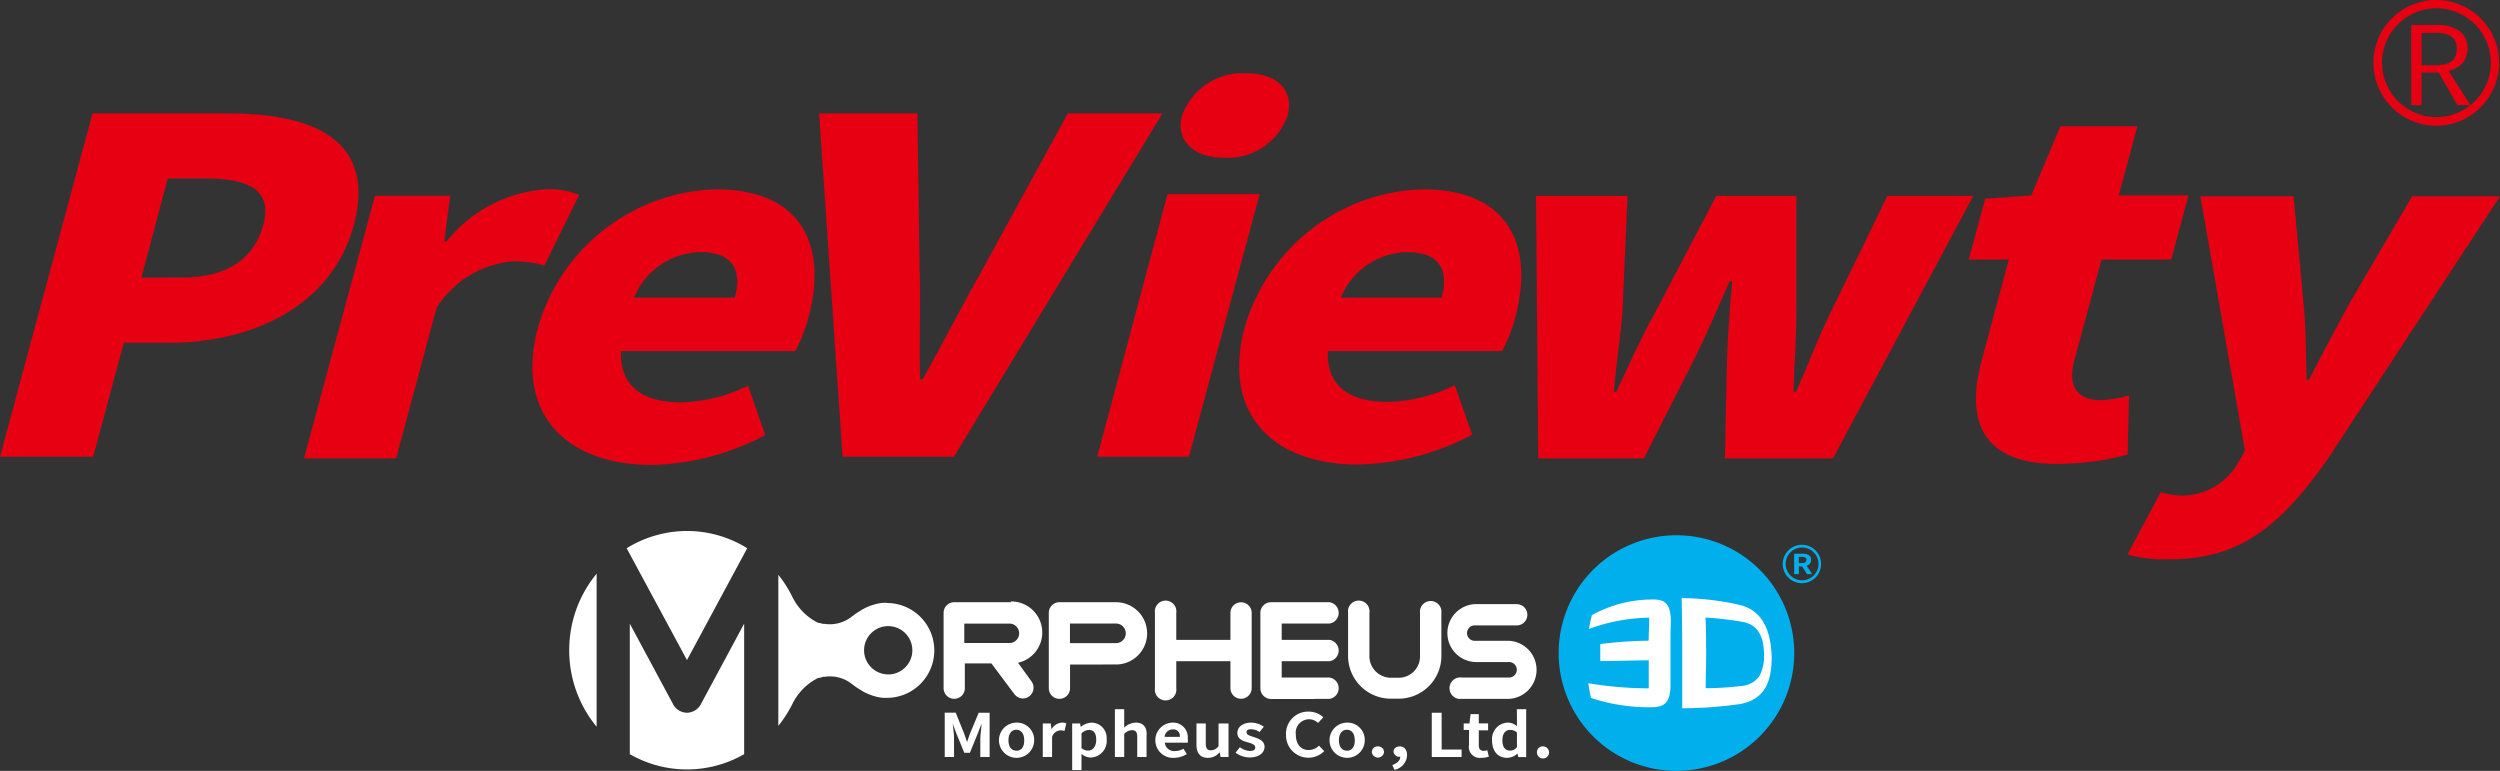 <svg id="레이어_2" data-name="레이어 2" xmlns="http://www.w3.org/2000/svg" width="116" height="35.768" viewBox="0 0 116 35.768">
  <rect x="0" y="0" width="116" height="35.768" fill="#333333" stroke="none"/>
  <g id="레이어_1" data-name="레이어 1">
    <path id="패스_2456" data-name="패스 2456" d="M4.294,12.17h6.3c3.957,0,6.88,1.241,5.821,5.189-1.025,3.784-4.757,5.453-8.571,5.453h-2.1L4.324,28.1H0Zm4.147,7.615c2.1,0,3.351-.865,3.775-2.435s-.579-2.162-2.651-2.162H7.784l-1.224,4.6Z" transform="translate(0 -6.907)" fill="#e60012"/>
    <path id="패스_2457" data-name="패스 2457" d="M35.911,20.43h3.494l-.277,2.119h.1a6.516,6.516,0,0,1,4.562-2.417,3.758,3.758,0,0,1,1.6.255L43.773,23.66a5.57,5.57,0,0,0-1.444-.19,4.638,4.638,0,0,0-3.559,2.162l-1.877,6.98H32.62Z" transform="translate(-18.514 -11.345)" fill="#e60012"/>
    <path id="패스_2458" data-name="패스 2458" d="M57.017,26.536a8.874,8.874,0,0,1,8.242-6.4c3.957,0,5.189,2.547,4.324,5.881a7.567,7.567,0,0,1-.631,1.626H60.866c-.061,1.669,1.055,2.378,2.794,2.378a7.386,7.386,0,0,0,3.1-.774l.8,2.292a11.8,11.8,0,0,1-5.3,1.388C58.336,32.91,55.932,30.558,57.017,26.536Zm9.129-1.371c.333-1.22-.03-2.115-1.6-2.115a3.4,3.4,0,0,0-3.079,2.115Z" transform="translate(-32.052 -11.352)" fill="#e60012"/>
    <path id="패스_2459" data-name="패스 2459" d="M87.3,12.17h4.562l.1,7.252c.069,1.73-.035,3.36.026,5.094H92.1c.973-1.73,1.808-3.382,2.776-5.094l3.966-7.252h4.389L93.553,28.1H88.39Z" transform="translate(-49.294 -6.907)" fill="#e60012"/>
    <path id="패스_2460" data-name="패스 2460" d="M120.931,9.838a2.978,2.978,0,0,1,2.993-1.968c1.449,0,2.218.813,1.907,1.968a2.945,2.945,0,0,1-2.962,1.946C121.446,11.784,120.624,10.953,120.931,9.838Zm-.67,3.637h4.273l-3.282,12.182H117Z" transform="translate(-66.087 -4.467)" fill="#e60012"/>
    <path id="패스_2461" data-name="패스 2461" d="M132.357,26.536a8.874,8.874,0,0,1,8.242-6.4c3.961,0,5.189,2.547,4.324,5.881a7.351,7.351,0,0,1-.631,1.626H136.21C136.146,29.317,137.266,30,139,30a7.386,7.386,0,0,0,3.1-.774l.809,2.292a11.827,11.827,0,0,1-5.3,1.388C133.676,32.91,131.272,30.558,132.357,26.536Zm9.133-1.371c.329-1.22-.035-2.115-1.6-2.115a3.4,3.4,0,0,0-3.079,2.115Z" transform="translate(-74.599 -11.352)" fill="#e60012"/>
    <path id="패스_2462" data-name="패스 2462" d="M163.66,20.83h4.247l-.238,5.453c-.108,1.2-.29,2.422-.4,3.641h.121c.567-1.22,1.12-2.461,1.777-3.641l2.858-5.453h3.715v5.453c0,1.2-.1,2.422-.134,3.641h.121c.545-1.22.995-2.439,1.583-3.641l2.655-5.453h3.983l-6.508,12.182h-5.016l.1-4.644c.039-1.133.121-2.244.238-3.572h-.121c-.575,1.328-1.068,2.439-1.617,3.572l-2.361,4.644h-4.9Z" transform="translate(-92.389 -11.743)" fill="#e60012"/>
    <path id="패스_2463" data-name="패스 2463" d="M210.3,24.277l1.258-4.683H209.7l.761-2.824,2.141-.151,1.349-3.209h3.572l-.865,3.209h3.235l-.8,2.975h-3.235l-1.25,4.64c-.368,1.349.216,1.885,1.228,1.885a6.093,6.093,0,0,0,1.3-.216l-.065,2.742a12.809,12.809,0,0,1-3.235.432C210.4,29.091,209.518,27.166,210.3,24.277Z" transform="translate(-118.349 -7.551)" fill="#e60012"/>
    <path id="패스_2464" data-name="패스 2464" d="M226.72,37.453l1.548-2.889a4.731,4.731,0,0,0,.865.151,2.988,2.988,0,0,0,2.685-1.457l.359-.618-2.071-11.81h4.324l.471,5.051c.108,1.111.1,2.249.134,3.46h.117c.579-1.155,1.2-2.288,1.825-3.46l2.954-5.051h4.078l-7.987,12.182c-2.193,3.122-4.082,4.662-7.352,4.662A6.69,6.69,0,0,1,226.72,37.453Z" transform="translate(-128.009 -11.723)" fill="#e60012"/>
    <path id="패스_2465" data-name="패스 2465" d="M256.035,0a2.915,2.915,0,1,0,2.915,2.915A2.915,2.915,0,0,0,256.035,0Zm1.587,4.878-1.016-1.587a1.211,1.211,0,0,0,.649-.368,1.042,1.042,0,0,0,.229-.709.93.93,0,0,0-.368-.77,1.73,1.73,0,0,0-1.068-.285h-1.176V4.878h.48V3.369h.8l.865,1.509h.61a2.525,2.525,0,1,1,.943-1.963,2.526,2.526,0,0,1-.943,1.963Zm-1.232-1.89a2.4,2.4,0,0,1-.463.039h-.575v-1.5h.744a1.487,1.487,0,0,1,.346.039.835.835,0,0,1,.281.125.6.6,0,0,1,.195.221.662.662,0,0,1,.069.32.929.929,0,0,1-.069.385.532.532,0,0,1-.2.246.9.9,0,0,1-.329.13Z" transform="translate(-142.993)" fill="#e60012"/>
    <path id="패스_2466" data-name="패스 2466" d="M192.177,59.345c0-.216-.177-.285-.406-.285h-.381v.947h.221v-.359h.151l.225.359h.238l-.255-.389A.272.272,0,0,0,192.177,59.345Zm-.432.151h-.138v-.29h.138c.138,0,.216.035.216.138s-.074.151-.212.151Z" transform="translate(-108.142 -33.368)" fill="#00afec"/>
    <path id="패스_2467" data-name="패스 2467" d="M191.056,58.1a.891.891,0,1,0,.887.865A.891.891,0,0,0,191.056,58.1Zm0,1.648a.761.761,0,1,1,.541-.221.761.761,0,0,1-.541.221Z" transform="translate(-107.444 -32.822)" fill="#00afec"/>
    <path id="패스_2468" data-name="패스 2468" d="M183.515,66a14.819,14.819,0,0,0-1.795-.212c.022.541.03,1.081.03,1.622s0,1.107-.026,1.656a14.971,14.971,0,0,0,1.76-.117,1.064,1.064,0,0,0,.748-.476,1.937,1.937,0,0,0,.2-.947C184.436,66.806,184.233,66.175,183.515,66Z" transform="translate(-102.671 -37.134)" fill="#00afec"/>
    <path id="패스_2469" data-name="패스 2469" d="M175.5,58.553a5.466,5.466,0,1,0,0,7.736A5.466,5.466,0,0,0,175.5,58.553Z" transform="translate(-93.851 -32.119)" fill="#00afec"/>
    <path id="패스_2470" data-name="패스 2470" d="M182.11,64.029a12.584,12.584,0,0,0-2.75-.329q.026,1.258.026,2.517v2.595a19.026,19.026,0,0,0,2.711-.2c1.12-.221,1.449-1.034,1.44-2.205C183.5,65.309,183.174,64.323,182.11,64.029Zm.865,3.269a1.064,1.064,0,0,1-.744.467,14.959,14.959,0,0,1-1.756.117c0-.549.026-1.1.022-1.656s0-1.081-.03-1.622a14.819,14.819,0,0,1,1.795.212c.718.173.921.8.921,1.535a1.99,1.99,0,0,1-.2.938Z" transform="translate(-101.331 -35.948)" fill="#fff"/>
    <path id="패스_2471" data-name="패스 2471" d="M173.231,64.711c-.039-.731-.333-.891-.938-.865a5.82,5.82,0,0,0-2.72.722,5.333,5.333,0,0,0-.138.644,8.422,8.422,0,0,1,2.794-.523c0,.355-.022.714-.026,1.068a19.506,19.506,0,0,0-2.244.156v.791c.748,0,1.5-.035,2.249-.035v1.3a17.56,17.56,0,0,1-2.807-.238c.035.229.074.458.13.683a8.533,8.533,0,0,0,2.8.432c.627,0,.865-.251.887-.964V65.5C173.214,65.235,173.244,64.975,173.231,64.711Z" transform="translate(-95.706 -36.029)" fill="#fff"/>
    <path id="패스_2472" data-name="패스 2472" d="M101.946,76.954c-.048.125-.091.264-.138.4h0c-.048-.134-.091-.272-.138-.4l-.389-.964h-.51v2.058h.432v-.865c0-.2-.039-.484-.061-.679h0l.182.484.355.865h.259l.355-.865.186-.484h0c0,.195-.056.48-.056.679v.865h.432V75.994h-.506Z" transform="translate(-56.936 -42.923)" fill="#fff"/>
    <path id="패스_2473" data-name="패스 2473" d="M107.364,77.059a.817.817,0,1,0,.83.822.8.8,0,0,0-.83-.822Zm0,1.3c-.234,0-.363-.19-.363-.48s.13-.489.363-.489.368.19.368.489-.117.484-.368.484Z" transform="translate(-60.208 -43.529)" fill="#fff"/>
    <path id="패스_2474" data-name="패스 2474" d="M111.642,77.375h0l-.035-.277h-.368v1.557h.432v-.93a.432.432,0,0,1,.4-.307.726.726,0,0,1,.177.026l.082-.355a.592.592,0,0,0-.2-.03A.6.6,0,0,0,111.642,77.375Z" transform="translate(-62.854 -43.53)" fill="#fff"/>
    <path id="패스_2475" data-name="패스 2475" d="M115.274,77.06a.839.839,0,0,0-.506.2h0l-.03-.16h-.368v2.162h.432v-.752a.679.679,0,0,0,.432.169.77.77,0,0,0,.735-.865A.707.707,0,0,0,115.274,77.06Zm-.156,1.3a.51.51,0,0,1-.316-.117v-.683a.506.506,0,0,1,.342-.16c.238,0,.342.164.342.463S115.326,78.357,115.118,78.357Z" transform="translate(-64.621 -43.53)" fill="#fff"/>
    <path id="패스_2476" data-name="패스 2476" d="M119.9,76.243a.822.822,0,0,0-.545.229V75.62h-.432v2.218h.432V76.766a.523.523,0,0,1,.363-.173c.169,0,.242.086.242.324v.921h.432v-.973C120.429,76.476,120.252,76.243,119.9,76.243Z" transform="translate(-67.192 -42.713)" fill="#fff"/>
    <path id="패스_2477" data-name="패스 2477" d="M124.061,77.059a.818.818,0,1,0,.052,1.635,1.15,1.15,0,0,0,.605-.173l-.156-.251a.766.766,0,0,1-.389.108.432.432,0,0,1-.476-.389h1.064a.64.64,0,0,0,0-.186.679.679,0,0,0-.7-.744Zm-.372.662a.376.376,0,0,1,.381-.346.3.3,0,0,1,.324.346Z" transform="translate(-69.65 -43.53)" fill="#fff"/>
    <path id="패스_2478" data-name="패스 2478" d="M128.655,78.2a.432.432,0,0,1-.355.195c-.164,0-.238-.082-.238-.324V77.15h-.432v.973c0,.389.16.623.532.623a.709.709,0,0,0,.549-.264h0l.035.225h.372V77.15h-.463Z" transform="translate(-72.114 -43.581)" fill="#fff"/>
    <path id="패스_2479" data-name="패스 2479" d="M132.661,77.735c-.177-.061-.35-.1-.35-.221s.074-.147.229-.147a.692.692,0,0,1,.372.13l.2-.247a1.034,1.034,0,0,0-.588-.19c-.385,0-.64.2-.64.48s.255.376.471.432.359.121.359.234-.074.169-.251.169A.822.822,0,0,1,132,78.2l-.2.255a1.142,1.142,0,0,0,.657.221c.432,0,.688-.221.688-.493S132.89,77.808,132.661,77.735Z" transform="translate(-74.47 -43.53)" fill="#fff"/>
    <path id="패스_2480" data-name="패스 2480" d="M138.225,77.661c-.359,0-.592-.272-.592-.718a.623.623,0,0,1,.6-.709.6.6,0,0,1,.432.173l.242-.264a.982.982,0,0,0-.67-.264,1.025,1.025,0,0,0-1.059,1.077,1.038,1.038,0,0,0,1.773.757l-.242-.255A.67.67,0,0,1,138.225,77.661Z" transform="translate(-77.507 -42.86)" fill="#fff"/>
    <path id="패스_2481" data-name="패스 2481" d="M142.625,77.059a.817.817,0,1,0,.83.839.8.8,0,0,0-.83-.839Zm0,1.3c-.234,0-.368-.19-.368-.48s.134-.489.368-.489.368.19.368.489-.13.484-.368.484Z" transform="translate(-80.131 -43.529)" fill="#fff"/>
    <path id="패스_2482" data-name="패스 2482" d="M146.625,79.609a.268.268,0,0,0-.285.264.285.285,0,0,0,.567,0,.268.268,0,0,0-.281-.264Z" transform="translate(-82.688 -44.977)" fill="#fff"/>
    <path id="패스_2483" data-name="패스 2483" d="M148.88,79.61c-.16,0-.294.091-.294.238a.259.259,0,0,0,.285.242h.026c0,.164-.13.3-.368.385l.1.221a.722.722,0,0,0,.584-.688C149.209,79.779,149.088,79.61,148.88,79.61Z" transform="translate(-83.925 -44.977)" fill="#fff"/>
    <path id="패스_2484" data-name="패스 2484" d="M153.188,76h-.458v2.054h1.384v-.346h-.925Z" transform="translate(-86.296 -42.929)" fill="#fff"/>
    <path id="패스_2485" data-name="패스 2485" d="M157.074,77.854c-.156,0-.234-.082-.234-.259V76.9h.432v-.32h-.432V76.15h-.381l-.052.432h-.268v.3h.247v.692a.51.51,0,0,0,.558.605,1.3,1.3,0,0,0,.363-.056l-.074-.3A.532.532,0,0,1,157.074,77.854Z" transform="translate(-88.224 -43.014)" fill="#fff"/>
    <path id="패스_2486" data-name="패스 2486" d="M160.311,76.165v.246a.614.614,0,0,0-.432-.169.757.757,0,0,0-.722.822c0,.51.277.813.7.813a.731.731,0,0,0,.48-.2h0l.035.164h.368V75.62h-.432Zm0,1.215a.389.389,0,0,1-.32.16c-.225,0-.355-.16-.355-.484s.16-.476.355-.476a.48.48,0,0,1,.32.117Z" transform="translate(-89.925 -42.713)" fill="#fff"/>
    <path id="패스_2487" data-name="패스 2487" d="M164.24,79.609a.264.264,0,0,0-.281.264.281.281,0,1,0,.281-.264Z" transform="translate(-92.644 -44.977)" fill="#fff"/>
    <path id="패스_2488" data-name="패스 2488" d="M60.72,64.64a5.561,5.561,0,0,0,1.271,3.546v-7.1a5.561,5.561,0,0,0-1.271,3.55Z" transform="translate(-34.308 -34.466)" fill="#fff"/>
    <path id="패스_2489" data-name="패스 2489" d="M66.83,57.294l2.8,5.189,2.794-5.189a5.276,5.276,0,0,0-2.807-.8,5.332,5.332,0,0,0-2.785.8Z" transform="translate(-37.754 -31.856)" fill="#fff"/>
    <path id="패스_2490" data-name="패스 2490" d="M69.821,70.574a.744.744,0,0,1-.662-.432l-1.989-3.7v6.054a5.319,5.319,0,0,0,5.306,0V66.44l-1.989,3.7A.748.748,0,0,1,69.821,70.574Z" transform="translate(-37.947 -37.503)" fill="#fff"/>
    <path id="패스_2491" data-name="패스 2491" d="M88.034,62.5h-.125a1.245,1.245,0,0,0-.255.03,1.068,1.068,0,0,0-.125.026l-.143.043a2.288,2.288,0,0,0-.6.281c-.108.065-.2.13-.268.177a.735.735,0,0,1-.1.074l-.043.035h0a1.648,1.648,0,0,1-1.228.311h-.061a1.205,1.205,0,0,1-.169-.043h-.043l-.078-.03a2.651,2.651,0,0,1-1.155-1.2h0A5.439,5.439,0,0,0,83,61.2v7.01a5.791,5.791,0,0,0,.644-1h0a2.651,2.651,0,0,1,1.155-1.2l.078-.03h.043l.169-.048h.061a1.643,1.643,0,0,1,1.228.307h0l.043.035.1.074a3.212,3.212,0,0,0,.268.177,2.3,2.3,0,0,0,.6.285l.143.043a1.071,1.071,0,0,0,.125.026,1.245,1.245,0,0,0,.255.03h.125a2.2,2.2,0,0,0,0-4.4Zm.065,3.321a1.12,1.12,0,1,1,1.12-1.12A1.12,1.12,0,0,1,88.1,65.823Z" transform="translate(-46.886 -34.529)" fill="#fff"/>
    <path id="패스_2492" data-name="패스 2492" d="M127.666,68.066v-3.49a.493.493,0,0,0-.986,0v1.25h-2.513v-1.25a.5.5,0,1,0-.99,0v3.49a.5.5,0,1,0,.99,0v-1.25h2.513v1.25a.493.493,0,0,0,.986,0Z" transform="translate(-69.588 -36.137)" fill="#fff"/>
    <path id="패스_2493" data-name="패스 2493" d="M136.951,68.624h.683a.5.5,0,0,0,0-.99H135.42v-.757h2.214a.5.5,0,0,0,0-.99H135.42V65.13h2.214a.5.5,0,0,0,0-.99h-2.711a.493.493,0,0,0-.493.5v3.49a.5.5,0,0,0,.493.5h2.028Z" transform="translate(-75.949 -36.197)" fill="#fff"/>
    <path id="패스_2494" data-name="패스 2494" d="M114.385,67.029h.592a1.444,1.444,0,1,0,0-2.889h-2.625a.493.493,0,0,0-.493.5v3.49a.493.493,0,0,0,.986,0v-1.1h1.544Zm-1.544-.99V65.13h2.136a.454.454,0,1,1,0,.908Z" transform="translate(-63.195 -36.197)" fill="#fff"/>
    <path id="패스_2495" data-name="패스 2495" d="M157.248,66.05h-1.557a.359.359,0,1,1,0-.714H157.6a.493.493,0,0,0,0-.986h-1.968a1.345,1.345,0,0,0,.056,2.686h1.557a.359.359,0,1,1,0,.718h-2.193a.5.5,0,1,0,0,.99h2.193a1.349,1.349,0,0,0,0-2.694Z" transform="translate(-87.224 -36.317)" fill="#fff"/>
    <path id="패스_2496" data-name="패스 2496" d="M103.762,64.094h-2.629a.493.493,0,0,0-.493.5v3.49a.493.493,0,0,0,.986,0v-1.15h1.232l1.068,1.427a.506.506,0,0,0,.4.2.5.5,0,0,0,.394-.791l-.627-.865a1.44,1.44,0,0,0-.333-2.845Zm0,1.894H101.6v-.9h2.136a.452.452,0,0,1,0,.9Z" transform="translate(-56.857 -36.152)" fill="#fff"/>
    <path id="패스_2497" data-name="패스 2497" d="M148.1,65.469V64.6h0a.5.5,0,1,0-.99,0h0v2a.99.99,0,0,1-.99.99h-.368a1,1,0,0,1-.99-.99v-2.02h0a.5.5,0,1,0-.99,0h0v2a1.985,1.985,0,0,0,1.981,1.981h.368a1.985,1.985,0,0,0,1.981-1.981Z" transform="translate(-81.221 -36.142)" fill="#fff"/>
  </g>
</svg>
